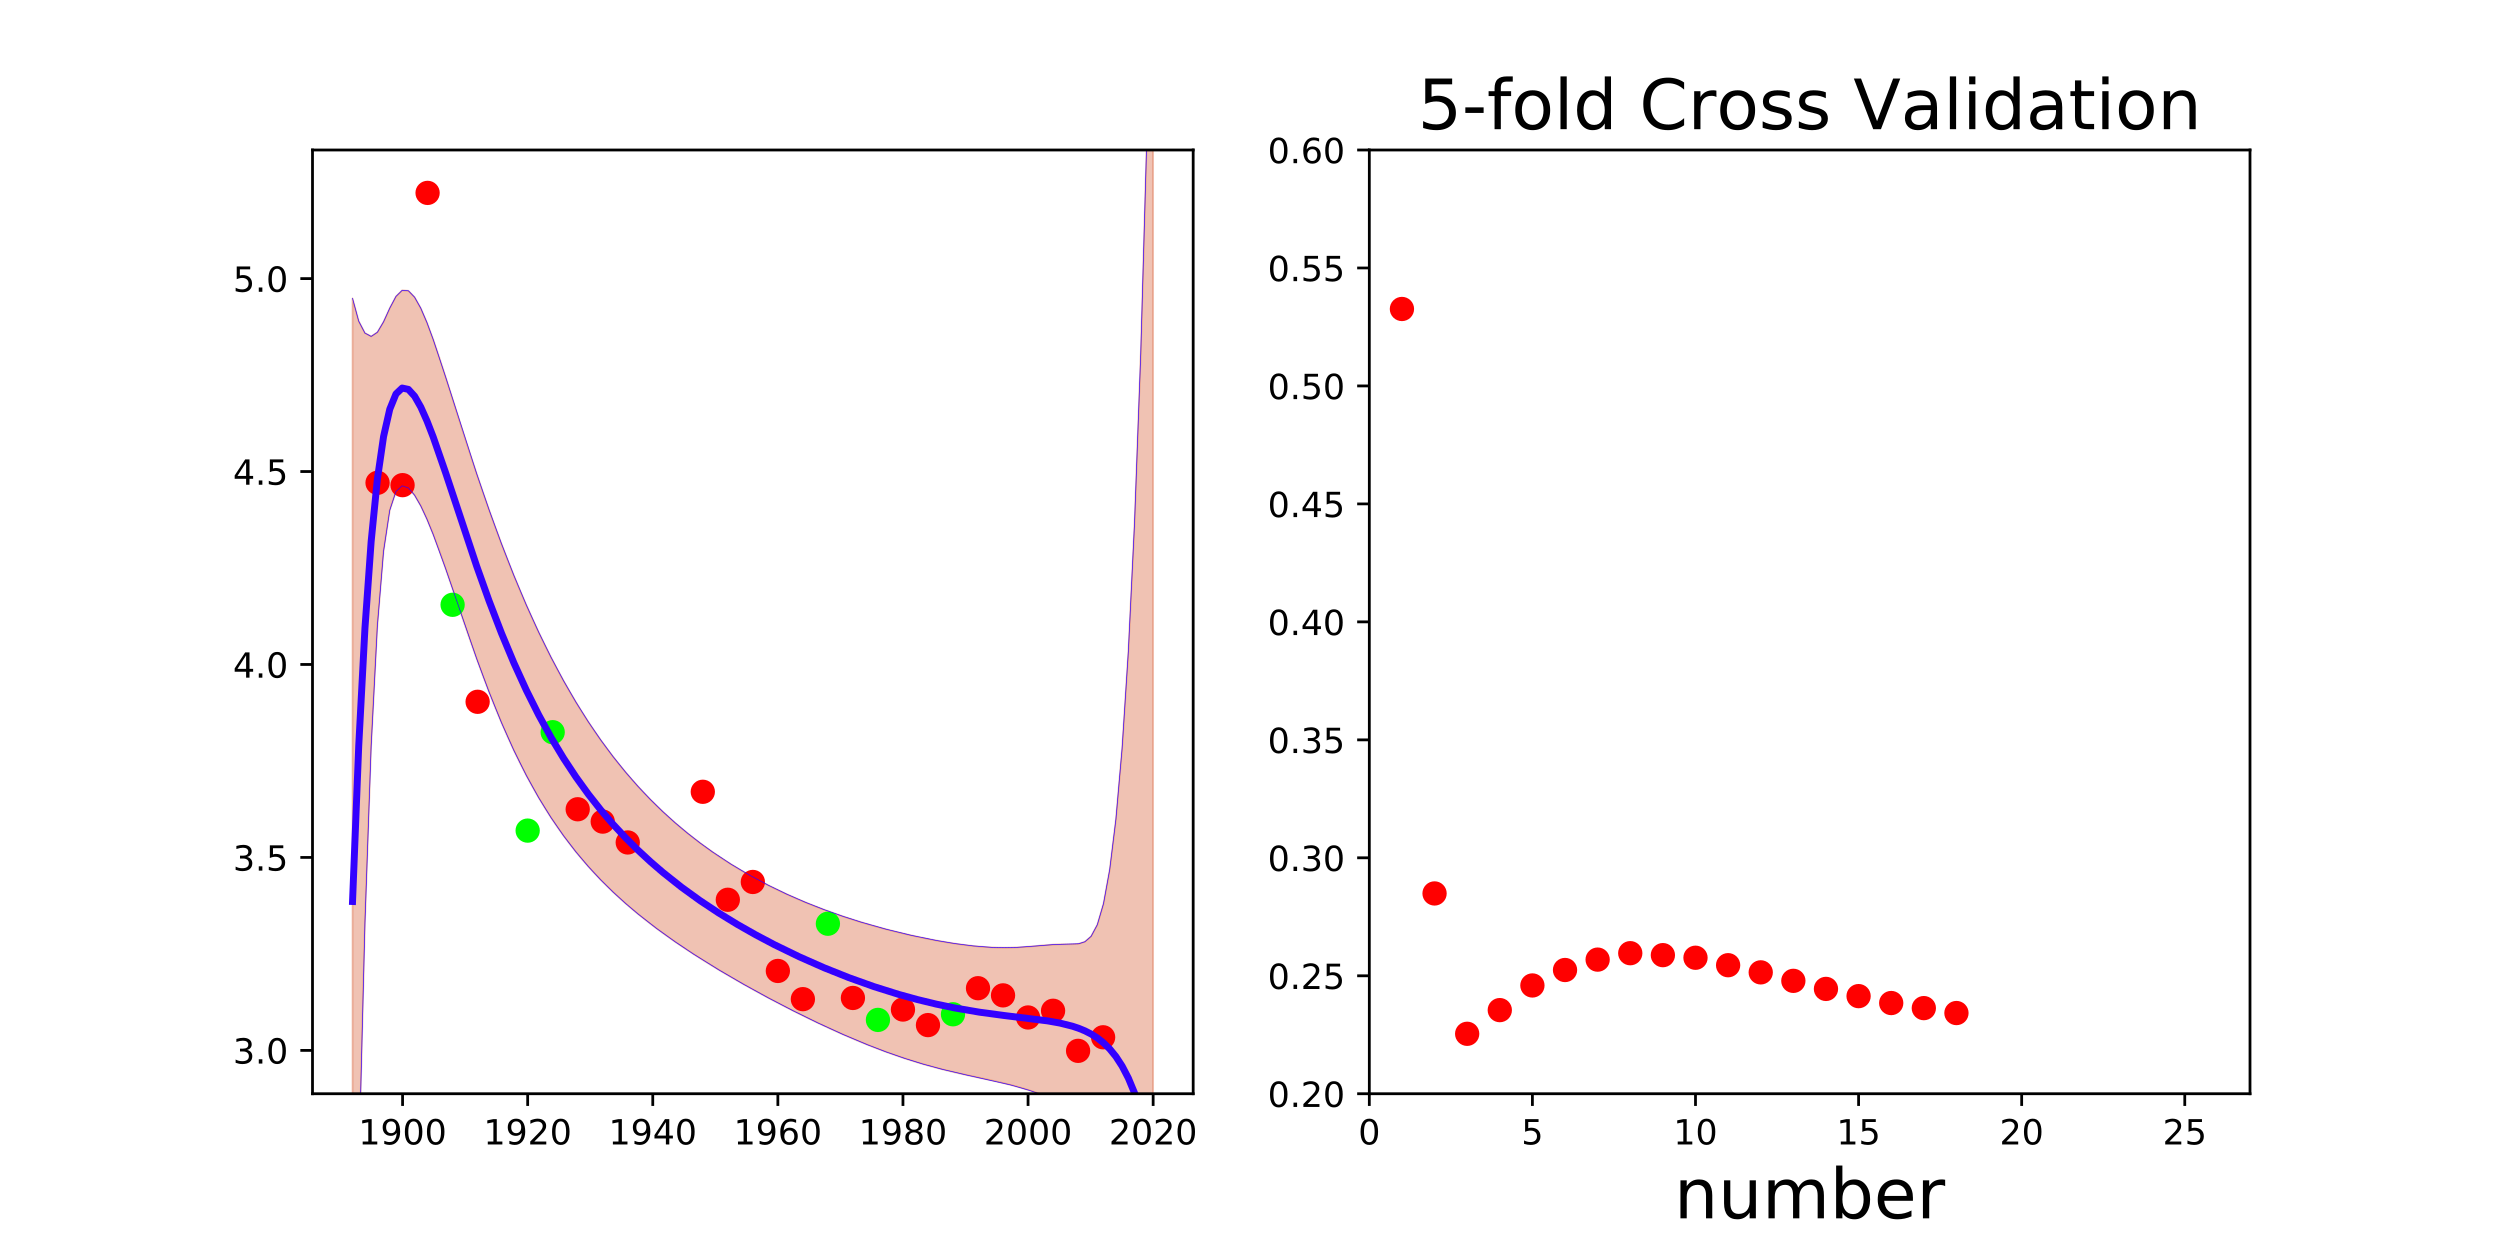 <?xml version="1.0" encoding="utf-8" standalone="no"?>
<!DOCTYPE svg PUBLIC "-//W3C//DTD SVG 1.1//EN"
  "http://www.w3.org/Graphics/SVG/1.1/DTD/svg11.dtd">
<!-- Created with matplotlib (http://matplotlib.org/) -->
<svg height="360pt" version="1.1" viewBox="0 0 720 360" width="720pt" xmlns="http://www.w3.org/2000/svg" xmlns:xlink="http://www.w3.org/1999/xlink">
 <defs>
  <style type="text/css">
*{stroke-linecap:butt;stroke-linejoin:round;}
  </style>
 </defs>
 <g id="figure_1">
  <g id="patch_1">
   <path d="M 0 360 
L 720 360 
L 720 0 
L 0 0 
z
" style="fill:none;"/>
  </g>
  <g id="axes_1">
   <g id="patch_2">
    <path d="M 90 315 
L 343.636 315 
L 343.636 43.2 
L 90 43.2 
z
" style="fill:none;"/>
   </g>
   <g id="patch_3">
    <path clip-path="url(#p7d40fb93cd)" d="M 101.529 85.928 
L 103.316 92.494 
L 105.104 95.919 
L 106.891 96.881 
L 108.679 95.695 
L 110.466 92.67 
L 112.254 88.736 
L 114.041 85.362 
L 115.828 83.605 
L 117.616 83.742 
L 119.403 85.58 
L 121.191 88.762 
L 122.978 92.927 
L 124.766 97.766 
L 126.553 103.035 
L 128.34 108.552 
L 130.128 114.185 
L 131.915 119.84 
L 133.703 125.453 
L 135.49 130.98 
L 137.278 136.392 
L 139.065 141.669 
L 140.852 146.798 
L 142.64 151.772 
L 144.427 156.585 
L 146.215 161.236 
L 148.002 165.724 
L 149.79 170.05 
L 151.577 174.215 
L 153.364 178.224 
L 155.152 182.078 
L 156.939 185.783 
L 158.727 189.341 
L 160.514 192.759 
L 162.302 196.04 
L 164.089 199.189 
L 165.876 202.211 
L 167.664 205.11 
L 169.451 207.893 
L 171.239 210.563 
L 173.026 213.125 
L 174.814 215.583 
L 176.601 217.943 
L 178.388 220.209 
L 180.176 222.383 
L 181.963 224.472 
L 183.751 226.479 
L 185.538 228.406 
L 187.326 230.259 
L 189.113 232.04 
L 190.9 233.754 
L 192.688 235.402 
L 194.475 236.988 
L 196.263 238.515 
L 198.05 239.985 
L 199.838 241.401 
L 201.625 242.766 
L 203.412 244.082 
L 205.2 245.351 
L 206.987 246.575 
L 208.775 247.755 
L 210.562 248.894 
L 212.35 249.994 
L 214.137 251.056 
L 215.924 252.081 
L 217.712 253.072 
L 219.499 254.028 
L 221.287 254.952 
L 223.074 255.845 
L 224.862 256.708 
L 226.649 257.542 
L 228.436 258.347 
L 230.224 259.126 
L 232.011 259.878 
L 233.799 260.605 
L 235.586 261.307 
L 237.374 261.986 
L 239.161 262.642 
L 240.948 263.276 
L 242.736 263.888 
L 244.523 264.479 
L 246.311 265.05 
L 248.098 265.602 
L 249.886 266.134 
L 251.673 266.647 
L 253.461 267.143 
L 255.248 267.621 
L 257.035 268.081 
L 258.823 268.525 
L 260.61 268.951 
L 262.398 269.361 
L 264.185 269.753 
L 265.973 270.129 
L 267.76 270.487 
L 269.547 270.827 
L 271.335 271.148 
L 273.122 271.449 
L 274.91 271.729 
L 276.697 271.986 
L 278.485 272.217 
L 280.272 272.421 
L 282.059 272.595 
L 283.847 272.735 
L 285.634 272.839 
L 287.422 272.904 
L 289.209 272.928 
L 290.997 272.909 
L 292.784 272.848 
L 294.571 272.747 
L 296.359 272.614 
L 298.146 272.458 
L 299.934 272.295 
L 301.721 272.144 
L 303.509 272.027 
L 305.296 271.961 
L 307.083 271.945 
L 308.871 271.935 
L 310.658 271.794 
L 312.446 271.219 
L 314.233 269.663 
L 316.021 266.323 
L 317.808 260.242 
L 319.595 250.441 
L 321.383 235.909 
L 323.17 215.478 
L 324.958 187.68 
L 326.745 150.623 
L 328.533 101.888 
L 330.32 38.403 
L 332.107 -43.698 
L 332.107 714.313 
L 330.32 615.387 
L 328.533 538.444 
L 326.745 478.946 
L 324.958 433.285 
L 323.17 398.608 
L 321.383 372.678 
L 319.595 353.747 
L 317.808 340.425 
L 316.021 331.524 
L 314.233 325.921 
L 312.446 322.544 
L 310.658 320.498 
L 308.871 319.162 
L 307.083 318.173 
L 305.296 317.345 
L 303.509 316.594 
L 301.721 315.889 
L 299.934 315.22 
L 298.146 314.589 
L 296.359 313.996 
L 294.571 313.444 
L 292.784 312.931 
L 290.997 312.454 
L 289.209 312.008 
L 287.422 311.587 
L 285.634 311.185 
L 283.847 310.795 
L 282.059 310.412 
L 280.272 310.028 
L 278.485 309.64 
L 276.697 309.243 
L 274.91 308.833 
L 273.122 308.407 
L 271.335 307.963 
L 269.547 307.499 
L 267.76 307.014 
L 265.973 306.506 
L 264.185 305.975 
L 262.398 305.421 
L 260.61 304.845 
L 258.823 304.245 
L 257.035 303.623 
L 255.248 302.978 
L 253.461 302.313 
L 251.673 301.626 
L 249.886 300.92 
L 248.098 300.194 
L 246.311 299.449 
L 244.523 298.687 
L 242.736 297.907 
L 240.948 297.111 
L 239.161 296.298 
L 237.374 295.471 
L 235.586 294.629 
L 233.799 293.772 
L 232.011 292.901 
L 230.224 292.017 
L 228.436 291.12 
L 226.649 290.21 
L 224.862 289.287 
L 223.074 288.351 
L 221.287 287.402 
L 219.499 286.44 
L 217.712 285.464 
L 215.924 284.475 
L 214.137 283.472 
L 212.35 282.455 
L 210.562 281.422 
L 208.775 280.373 
L 206.987 279.307 
L 205.2 278.223 
L 203.412 277.121 
L 201.625 275.998 
L 199.838 274.853 
L 198.05 273.685 
L 196.263 272.491 
L 194.475 271.27 
L 192.688 270.02 
L 190.9 268.738 
L 189.113 267.422 
L 187.326 266.068 
L 185.538 264.673 
L 183.751 263.234 
L 181.963 261.747 
L 180.176 260.208 
L 178.388 258.611 
L 176.601 256.953 
L 174.814 255.227 
L 173.026 253.429 
L 171.239 251.55 
L 169.451 249.585 
L 167.664 247.526 
L 165.876 245.366 
L 164.089 243.095 
L 162.302 240.706 
L 160.514 238.188 
L 158.727 235.532 
L 156.939 232.729 
L 155.152 229.767 
L 153.364 226.636 
L 151.577 223.328 
L 149.79 219.831 
L 148.002 216.139 
L 146.215 212.243 
L 144.427 208.14 
L 142.64 203.829 
L 140.852 199.312 
L 139.065 194.598 
L 137.278 189.703 
L 135.49 184.651 
L 133.703 179.477 
L 131.915 174.23 
L 130.128 168.97 
L 128.34 163.773 
L 126.553 158.731 
L 124.766 153.954 
L 122.978 149.568 
L 121.191 145.726 
L 119.403 142.625 
L 117.616 140.538 
L 115.828 139.908 
L 114.041 141.543 
L 112.254 146.964 
L 110.466 158.776 
L 108.679 180.363 
L 106.891 215.016 
L 105.104 265.95 
L 103.316 337.043 
L 101.529 433.336 
z
" style="fill:#cc3300;opacity:0.3;stroke:#cc3300;stroke-linejoin:miter;stroke-width:0.5;"/>
   </g>
   <g id="matplotlib.axis_1">
    <g id="xtick_1">
     <g id="line2d_1">
      <defs>
       <path d="M 0 0 
L 0 3.5 
" id="m584ca25502" style="stroke:#000000;stroke-width:0.8;"/>
      </defs>
      <g>
       <use style="stroke:#000000;stroke-width:0.8;" x="115.94" xlink:href="#m584ca25502" y="315"/>
      </g>
     </g>
     <g id="text_1">
      <!-- 1900 -->
      <defs>
       <path d="M 12.406 8.297 
L 28.516 8.297 
L 28.516 63.922 
L 10.984 60.406 
L 10.984 69.391 
L 28.422 72.906 
L 38.281 72.906 
L 38.281 8.297 
L 54.391 8.297 
L 54.391 0 
L 12.406 0 
z
" id="DejaVuSans-31"/>
       <path d="M 10.984 1.516 
L 10.984 10.5 
Q 14.703 8.734 18.5 7.812 
Q 22.312 6.891 25.984 6.891 
Q 35.75 6.891 40.891 13.453 
Q 46.047 20.016 46.781 33.406 
Q 43.953 29.203 39.594 26.953 
Q 35.25 24.703 29.984 24.703 
Q 19.047 24.703 12.672 31.312 
Q 6.297 37.938 6.297 49.422 
Q 6.297 60.641 12.938 67.422 
Q 19.578 74.219 30.609 74.219 
Q 43.266 74.219 49.922 64.516 
Q 56.594 54.828 56.594 36.375 
Q 56.594 19.141 48.406 8.859 
Q 40.234 -1.422 26.422 -1.422 
Q 22.703 -1.422 18.891 -0.688 
Q 15.094 0.047 10.984 1.516 
z
M 30.609 32.422 
Q 37.25 32.422 41.125 36.953 
Q 45.016 41.5 45.016 49.422 
Q 45.016 57.281 41.125 61.844 
Q 37.25 66.406 30.609 66.406 
Q 23.969 66.406 20.094 61.844 
Q 16.219 57.281 16.219 49.422 
Q 16.219 41.5 20.094 36.953 
Q 23.969 32.422 30.609 32.422 
z
" id="DejaVuSans-39"/>
       <path d="M 31.781 66.406 
Q 24.172 66.406 20.328 58.906 
Q 16.5 51.422 16.5 36.375 
Q 16.5 21.391 20.328 13.891 
Q 24.172 6.391 31.781 6.391 
Q 39.453 6.391 43.281 13.891 
Q 47.125 21.391 47.125 36.375 
Q 47.125 51.422 43.281 58.906 
Q 39.453 66.406 31.781 66.406 
z
M 31.781 74.219 
Q 44.047 74.219 50.516 64.516 
Q 56.984 54.828 56.984 36.375 
Q 56.984 17.969 50.516 8.266 
Q 44.047 -1.422 31.781 -1.422 
Q 19.531 -1.422 13.062 8.266 
Q 6.594 17.969 6.594 36.375 
Q 6.594 54.828 13.062 64.516 
Q 19.531 74.219 31.781 74.219 
z
" id="DejaVuSans-30"/>
      </defs>
      <g transform="translate(103.215 329.598)scale(0.1 -0.1)">
       <use xlink:href="#DejaVuSans-31"/>
       <use x="63.623" xlink:href="#DejaVuSans-39"/>
       <use x="127.246" xlink:href="#DejaVuSans-30"/>
       <use x="190.869" xlink:href="#DejaVuSans-30"/>
      </g>
     </g>
    </g>
    <g id="xtick_2">
     <g id="line2d_2">
      <g>
       <use style="stroke:#000000;stroke-width:0.8;" x="151.968" xlink:href="#m584ca25502" y="315"/>
      </g>
     </g>
     <g id="text_2">
      <!-- 1920 -->
      <defs>
       <path d="M 19.188 8.297 
L 53.609 8.297 
L 53.609 0 
L 7.328 0 
L 7.328 8.297 
Q 12.938 14.109 22.625 23.891 
Q 32.328 33.688 34.812 36.531 
Q 39.547 41.844 41.422 45.531 
Q 43.312 49.219 43.312 52.781 
Q 43.312 58.594 39.234 62.25 
Q 35.156 65.922 28.609 65.922 
Q 23.969 65.922 18.812 64.312 
Q 13.672 62.703 7.812 59.422 
L 7.812 69.391 
Q 13.766 71.781 18.938 73 
Q 24.125 74.219 28.422 74.219 
Q 39.75 74.219 46.484 68.547 
Q 53.219 62.891 53.219 53.422 
Q 53.219 48.922 51.531 44.891 
Q 49.859 40.875 45.406 35.406 
Q 44.188 33.984 37.641 27.219 
Q 31.109 20.453 19.188 8.297 
z
" id="DejaVuSans-32"/>
      </defs>
      <g transform="translate(139.243 329.598)scale(0.1 -0.1)">
       <use xlink:href="#DejaVuSans-31"/>
       <use x="63.623" xlink:href="#DejaVuSans-39"/>
       <use x="127.246" xlink:href="#DejaVuSans-32"/>
       <use x="190.869" xlink:href="#DejaVuSans-30"/>
      </g>
     </g>
    </g>
    <g id="xtick_3">
     <g id="line2d_3">
      <g>
       <use style="stroke:#000000;stroke-width:0.8;" x="187.996" xlink:href="#m584ca25502" y="315"/>
      </g>
     </g>
     <g id="text_3">
      <!-- 1940 -->
      <defs>
       <path d="M 37.797 64.312 
L 12.891 25.391 
L 37.797 25.391 
z
M 35.203 72.906 
L 47.609 72.906 
L 47.609 25.391 
L 58.016 25.391 
L 58.016 17.188 
L 47.609 17.188 
L 47.609 0 
L 37.797 0 
L 37.797 17.188 
L 4.891 17.188 
L 4.891 26.703 
z
" id="DejaVuSans-34"/>
      </defs>
      <g transform="translate(175.271 329.598)scale(0.1 -0.1)">
       <use xlink:href="#DejaVuSans-31"/>
       <use x="63.623" xlink:href="#DejaVuSans-39"/>
       <use x="127.246" xlink:href="#DejaVuSans-34"/>
       <use x="190.869" xlink:href="#DejaVuSans-30"/>
      </g>
     </g>
    </g>
    <g id="xtick_4">
     <g id="line2d_4">
      <g>
       <use style="stroke:#000000;stroke-width:0.8;" x="224.024" xlink:href="#m584ca25502" y="315"/>
      </g>
     </g>
     <g id="text_4">
      <!-- 1960 -->
      <defs>
       <path d="M 33.016 40.375 
Q 26.375 40.375 22.484 35.828 
Q 18.609 31.297 18.609 23.391 
Q 18.609 15.531 22.484 10.953 
Q 26.375 6.391 33.016 6.391 
Q 39.656 6.391 43.531 10.953 
Q 47.406 15.531 47.406 23.391 
Q 47.406 31.297 43.531 35.828 
Q 39.656 40.375 33.016 40.375 
z
M 52.594 71.297 
L 52.594 62.312 
Q 48.875 64.062 45.094 64.984 
Q 41.312 65.922 37.594 65.922 
Q 27.828 65.922 22.672 59.328 
Q 17.531 52.734 16.797 39.406 
Q 19.672 43.656 24.016 45.922 
Q 28.375 48.188 33.594 48.188 
Q 44.578 48.188 50.953 41.516 
Q 57.328 34.859 57.328 23.391 
Q 57.328 12.156 50.688 5.359 
Q 44.047 -1.422 33.016 -1.422 
Q 20.359 -1.422 13.672 8.266 
Q 6.984 17.969 6.984 36.375 
Q 6.984 53.656 15.188 63.938 
Q 23.391 74.219 37.203 74.219 
Q 40.922 74.219 44.703 73.484 
Q 48.484 72.75 52.594 71.297 
z
" id="DejaVuSans-36"/>
      </defs>
      <g transform="translate(211.299 329.598)scale(0.1 -0.1)">
       <use xlink:href="#DejaVuSans-31"/>
       <use x="63.623" xlink:href="#DejaVuSans-39"/>
       <use x="127.246" xlink:href="#DejaVuSans-36"/>
       <use x="190.869" xlink:href="#DejaVuSans-30"/>
      </g>
     </g>
    </g>
    <g id="xtick_5">
     <g id="line2d_5">
      <g>
       <use style="stroke:#000000;stroke-width:0.8;" x="260.052" xlink:href="#m584ca25502" y="315"/>
      </g>
     </g>
     <g id="text_5">
      <!-- 1980 -->
      <defs>
       <path d="M 31.781 34.625 
Q 24.75 34.625 20.719 30.859 
Q 16.703 27.094 16.703 20.516 
Q 16.703 13.922 20.719 10.156 
Q 24.75 6.391 31.781 6.391 
Q 38.812 6.391 42.859 10.172 
Q 46.922 13.969 46.922 20.516 
Q 46.922 27.094 42.891 30.859 
Q 38.875 34.625 31.781 34.625 
z
M 21.922 38.812 
Q 15.578 40.375 12.031 44.719 
Q 8.5 49.078 8.5 55.328 
Q 8.5 64.062 14.719 69.141 
Q 20.953 74.219 31.781 74.219 
Q 42.672 74.219 48.875 69.141 
Q 55.078 64.062 55.078 55.328 
Q 55.078 49.078 51.531 44.719 
Q 48 40.375 41.703 38.812 
Q 48.828 37.156 52.797 32.312 
Q 56.781 27.484 56.781 20.516 
Q 56.781 9.906 50.312 4.234 
Q 43.844 -1.422 31.781 -1.422 
Q 19.734 -1.422 13.25 4.234 
Q 6.781 9.906 6.781 20.516 
Q 6.781 27.484 10.781 32.312 
Q 14.797 37.156 21.922 38.812 
z
M 18.312 54.391 
Q 18.312 48.734 21.844 45.562 
Q 25.391 42.391 31.781 42.391 
Q 38.141 42.391 41.719 45.562 
Q 45.312 48.734 45.312 54.391 
Q 45.312 60.062 41.719 63.234 
Q 38.141 66.406 31.781 66.406 
Q 25.391 66.406 21.844 63.234 
Q 18.312 60.062 18.312 54.391 
z
" id="DejaVuSans-38"/>
      </defs>
      <g transform="translate(247.327 329.598)scale(0.1 -0.1)">
       <use xlink:href="#DejaVuSans-31"/>
       <use x="63.623" xlink:href="#DejaVuSans-39"/>
       <use x="127.246" xlink:href="#DejaVuSans-38"/>
       <use x="190.869" xlink:href="#DejaVuSans-30"/>
      </g>
     </g>
    </g>
    <g id="xtick_6">
     <g id="line2d_6">
      <g>
       <use style="stroke:#000000;stroke-width:0.8;" x="296.08" xlink:href="#m584ca25502" y="315"/>
      </g>
     </g>
     <g id="text_6">
      <!-- 2000 -->
      <g transform="translate(283.355 329.598)scale(0.1 -0.1)">
       <use xlink:href="#DejaVuSans-32"/>
       <use x="63.623" xlink:href="#DejaVuSans-30"/>
       <use x="127.246" xlink:href="#DejaVuSans-30"/>
       <use x="190.869" xlink:href="#DejaVuSans-30"/>
      </g>
     </g>
    </g>
    <g id="xtick_7">
     <g id="line2d_7">
      <g>
       <use style="stroke:#000000;stroke-width:0.8;" x="332.107" xlink:href="#m584ca25502" y="315"/>
      </g>
     </g>
     <g id="text_7">
      <!-- 2020 -->
      <g transform="translate(319.382 329.598)scale(0.1 -0.1)">
       <use xlink:href="#DejaVuSans-32"/>
       <use x="63.623" xlink:href="#DejaVuSans-30"/>
       <use x="127.246" xlink:href="#DejaVuSans-32"/>
       <use x="190.869" xlink:href="#DejaVuSans-30"/>
      </g>
     </g>
    </g>
   </g>
   <g id="matplotlib.axis_2">
    <g id="ytick_1">
     <g id="line2d_8">
      <defs>
       <path d="M 0 0 
L -3.5 0 
" id="m95e5ac2c06" style="stroke:#000000;stroke-width:0.8;"/>
      </defs>
      <g>
       <use style="stroke:#000000;stroke-width:0.8;" x="90" xlink:href="#m95e5ac2c06" y="302.509"/>
      </g>
     </g>
     <g id="text_8">
      <!-- 3.0 -->
      <defs>
       <path d="M 40.578 39.312 
Q 47.656 37.797 51.625 33 
Q 55.609 28.219 55.609 21.188 
Q 55.609 10.406 48.188 4.484 
Q 40.766 -1.422 27.094 -1.422 
Q 22.516 -1.422 17.656 -0.516 
Q 12.797 0.391 7.625 2.203 
L 7.625 11.719 
Q 11.719 9.328 16.594 8.109 
Q 21.484 6.891 26.812 6.891 
Q 36.078 6.891 40.938 10.547 
Q 45.797 14.203 45.797 21.188 
Q 45.797 27.641 41.281 31.266 
Q 36.766 34.906 28.719 34.906 
L 20.219 34.906 
L 20.219 43.016 
L 29.109 43.016 
Q 36.375 43.016 40.234 45.922 
Q 44.094 48.828 44.094 54.297 
Q 44.094 59.906 40.109 62.906 
Q 36.141 65.922 28.719 65.922 
Q 24.656 65.922 20.016 65.031 
Q 15.375 64.156 9.812 62.312 
L 9.812 71.094 
Q 15.438 72.656 20.344 73.438 
Q 25.25 74.219 29.594 74.219 
Q 40.828 74.219 47.359 69.109 
Q 53.906 64.016 53.906 55.328 
Q 53.906 49.266 50.438 45.094 
Q 46.969 40.922 40.578 39.312 
z
" id="DejaVuSans-33"/>
       <path d="M 10.688 12.406 
L 21 12.406 
L 21 0 
L 10.688 0 
z
" id="DejaVuSans-2e"/>
      </defs>
      <g transform="translate(67.097 306.309)scale(0.1 -0.1)">
       <use xlink:href="#DejaVuSans-33"/>
       <use x="63.623" xlink:href="#DejaVuSans-2e"/>
       <use x="95.41" xlink:href="#DejaVuSans-30"/>
      </g>
     </g>
    </g>
    <g id="ytick_2">
     <g id="line2d_9">
      <g>
       <use style="stroke:#000000;stroke-width:0.8;" x="90" xlink:href="#m95e5ac2c06" y="246.941"/>
      </g>
     </g>
     <g id="text_9">
      <!-- 3.5 -->
      <defs>
       <path d="M 10.797 72.906 
L 49.516 72.906 
L 49.516 64.594 
L 19.828 64.594 
L 19.828 46.734 
Q 21.969 47.469 24.109 47.828 
Q 26.266 48.188 28.422 48.188 
Q 40.625 48.188 47.75 41.5 
Q 54.891 34.812 54.891 23.391 
Q 54.891 11.625 47.562 5.094 
Q 40.234 -1.422 26.906 -1.422 
Q 22.312 -1.422 17.547 -0.641 
Q 12.797 0.141 7.719 1.703 
L 7.719 11.625 
Q 12.109 9.234 16.797 8.062 
Q 21.484 6.891 26.703 6.891 
Q 35.156 6.891 40.078 11.328 
Q 45.016 15.766 45.016 23.391 
Q 45.016 31 40.078 35.438 
Q 35.156 39.891 26.703 39.891 
Q 22.75 39.891 18.812 39.016 
Q 14.891 38.141 10.797 36.281 
z
" id="DejaVuSans-35"/>
      </defs>
      <g transform="translate(67.097 250.74)scale(0.1 -0.1)">
       <use xlink:href="#DejaVuSans-33"/>
       <use x="63.623" xlink:href="#DejaVuSans-2e"/>
       <use x="95.41" xlink:href="#DejaVuSans-35"/>
      </g>
     </g>
    </g>
    <g id="ytick_3">
     <g id="line2d_10">
      <g>
       <use style="stroke:#000000;stroke-width:0.8;" x="90" xlink:href="#m95e5ac2c06" y="191.373"/>
      </g>
     </g>
     <g id="text_10">
      <!-- 4.0 -->
      <g transform="translate(67.097 195.172)scale(0.1 -0.1)">
       <use xlink:href="#DejaVuSans-34"/>
       <use x="63.623" xlink:href="#DejaVuSans-2e"/>
       <use x="95.41" xlink:href="#DejaVuSans-30"/>
      </g>
     </g>
    </g>
    <g id="ytick_4">
     <g id="line2d_11">
      <g>
       <use style="stroke:#000000;stroke-width:0.8;" x="90" xlink:href="#m95e5ac2c06" y="135.804"/>
      </g>
     </g>
     <g id="text_11">
      <!-- 4.5 -->
      <g transform="translate(67.097 139.604)scale(0.1 -0.1)">
       <use xlink:href="#DejaVuSans-34"/>
       <use x="63.623" xlink:href="#DejaVuSans-2e"/>
       <use x="95.41" xlink:href="#DejaVuSans-35"/>
      </g>
     </g>
    </g>
    <g id="ytick_5">
     <g id="line2d_12">
      <g>
       <use style="stroke:#000000;stroke-width:0.8;" x="90" xlink:href="#m95e5ac2c06" y="80.236"/>
      </g>
     </g>
     <g id="text_12">
      <!-- 5.0 -->
      <g transform="translate(67.097 84.035)scale(0.1 -0.1)">
       <use xlink:href="#DejaVuSans-35"/>
       <use x="63.623" xlink:href="#DejaVuSans-2e"/>
       <use x="95.41" xlink:href="#DejaVuSans-30"/>
      </g>
     </g>
    </g>
   </g>
   <g id="line2d_13">
    <defs>
     <path d="M 0 3 
C 0.796 3 1.559 2.684 2.121 2.121 
C 2.684 1.559 3 0.796 3 0 
C 3 -0.796 2.684 -1.559 2.121 -2.121 
C 1.559 -2.684 0.796 -3 0 -3 
C -0.796 -3 -1.559 -2.684 -2.121 -2.121 
C -2.684 -1.559 -3 -0.796 -3 0 
C -3 0.796 -2.684 1.559 -2.121 2.121 
C -1.559 2.684 -0.796 3 0 3 
z
" id="ma2b147f4b7" style="stroke:#ff0000;"/>
    </defs>
    <g clip-path="url(#p7d40fb93cd)">
     <use style="fill:#ff0000;stroke:#ff0000;" x="303.285" xlink:href="#ma2b147f4b7" y="291.1"/>
     <use style="fill:#ff0000;stroke:#ff0000;" x="267.257" xlink:href="#ma2b147f4b7" y="295.227"/>
     <use style="fill:#ff0000;stroke:#ff0000;" x="202.407" xlink:href="#ma2b147f4b7" y="228.036"/>
     <use style="fill:#ff0000;stroke:#ff0000;" x="288.874" xlink:href="#ma2b147f4b7" y="286.667"/>
     <use style="fill:#ff0000;stroke:#ff0000;" x="108.735" xlink:href="#ma2b147f4b7" y="139.046"/>
     <use style="fill:#ff0000;stroke:#ff0000;" x="317.696" xlink:href="#ma2b147f4b7" y="298.739"/>
     <use style="fill:#ff0000;stroke:#ff0000;" x="245.64" xlink:href="#ma2b147f4b7" y="287.413"/>
     <use style="fill:#ff0000;stroke:#ff0000;" x="260.052" xlink:href="#ma2b147f4b7" y="290.749"/>
     <use style="fill:#ff0000;stroke:#ff0000;" x="173.585" xlink:href="#ma2b147f4b7" y="236.623"/>
     <use style="fill:#ff0000;stroke:#ff0000;" x="115.94" xlink:href="#ma2b147f4b7" y="139.724"/>
     <use style="fill:#ff0000;stroke:#ff0000;" x="137.557" xlink:href="#ma2b147f4b7" y="202.118"/>
     <use style="fill:#ff0000;stroke:#ff0000;" x="224.024" xlink:href="#ma2b147f4b7" y="279.634"/>
     <use style="fill:#ff0000;stroke:#ff0000;" x="281.668" xlink:href="#ma2b147f4b7" y="284.603"/>
     <use style="fill:#ff0000;stroke:#ff0000;" x="310.491" xlink:href="#ma2b147f4b7" y="302.645"/>
     <use style="fill:#ff0000;stroke:#ff0000;" x="123.146" xlink:href="#ma2b147f4b7" y="55.555"/>
     <use style="fill:#ff0000;stroke:#ff0000;" x="209.613" xlink:href="#ma2b147f4b7" y="259.134"/>
     <use style="fill:#ff0000;stroke:#ff0000;" x="296.08" xlink:href="#ma2b147f4b7" y="293.032"/>
     <use style="fill:#ff0000;stroke:#ff0000;" x="180.79" xlink:href="#ma2b147f4b7" y="242.628"/>
     <use style="fill:#ff0000;stroke:#ff0000;" x="216.818" xlink:href="#ma2b147f4b7" y="254.006"/>
     <use style="fill:#ff0000;stroke:#ff0000;" x="166.379" xlink:href="#ma2b147f4b7" y="233.067"/>
     <use style="fill:#ff0000;stroke:#ff0000;" x="231.229" xlink:href="#ma2b147f4b7" y="287.755"/>
    </g>
   </g>
   <g id="line2d_14">
    <defs>
     <path d="M 0 3 
C 0.796 3 1.559 2.684 2.121 2.121 
C 2.684 1.559 3 0.796 3 0 
C 3 -0.796 2.684 -1.559 2.121 -2.121 
C 1.559 -2.684 0.796 -3 0 -3 
C -0.796 -3 -1.559 -2.684 -2.121 -2.121 
C -2.684 -1.559 -3 -0.796 -3 0 
C -3 0.796 -2.684 1.559 -2.121 2.121 
C -1.559 2.684 -0.796 3 0 3 
z
" id="m66fda19d24" style="stroke:#00ff00;"/>
    </defs>
    <g clip-path="url(#p7d40fb93cd)">
     <use style="fill:#00ff00;stroke:#00ff00;" x="159.174" xlink:href="#m66fda19d24" y="210.872"/>
     <use style="fill:#00ff00;stroke:#00ff00;" x="130.351" xlink:href="#m66fda19d24" y="174.182"/>
     <use style="fill:#00ff00;stroke:#00ff00;" x="238.435" xlink:href="#m66fda19d24" y="266.035"/>
     <use style="fill:#00ff00;stroke:#00ff00;" x="151.968" xlink:href="#m66fda19d24" y="239.216"/>
     <use style="fill:#00ff00;stroke:#00ff00;" x="252.846" xlink:href="#m66fda19d24" y="293.734"/>
     <use style="fill:#00ff00;stroke:#00ff00;" x="274.463" xlink:href="#m66fda19d24" y="292.11"/>
    </g>
   </g>
   <g id="line2d_15">
    <path clip-path="url(#p7d40fb93cd)" d="M 101.529 259.632 
L 103.316 214.768 
L 105.104 180.934 
L 106.891 155.949 
L 108.679 138.029 
L 110.466 125.723 
L 112.254 117.85 
L 114.041 113.452 
L 115.828 111.756 
L 117.616 112.14 
L 119.403 114.102 
L 121.191 117.244 
L 122.978 121.247 
L 124.766 125.86 
L 128.34 136.162 
L 137.278 163.047 
L 140.852 173.055 
L 144.427 182.363 
L 148.002 190.931 
L 151.577 198.771 
L 155.152 205.922 
L 158.727 212.437 
L 162.302 218.373 
L 165.876 223.788 
L 169.451 228.739 
L 173.026 233.277 
L 176.601 237.448 
L 180.176 241.296 
L 183.751 244.856 
L 187.326 248.163 
L 190.9 251.246 
L 196.263 255.503 
L 201.625 259.382 
L 206.987 262.941 
L 212.35 266.224 
L 217.712 269.268 
L 223.074 272.098 
L 230.224 275.572 
L 237.374 278.729 
L 244.523 281.583 
L 251.673 284.137 
L 258.823 286.385 
L 264.185 287.864 
L 269.547 289.163 
L 274.91 290.281 
L 282.059 291.503 
L 289.209 292.468 
L 301.721 294.017 
L 305.296 294.653 
L 308.871 295.549 
L 310.658 296.146 
L 312.446 296.882 
L 314.233 297.792 
L 316.021 298.924 
L 317.808 300.334 
L 319.595 302.094 
L 321.383 304.293 
L 323.17 307.043 
L 324.958 310.483 
L 326.745 314.785 
L 328.533 320.166 
L 330.32 326.895 
L 332.107 335.308 
L 332.107 335.308 
" style="fill:none;stroke:#3300ff;stroke-linecap:square;stroke-width:2;"/>
   </g>
   <g id="line2d_16">
    <path clip-path="url(#p7d40fb93cd)" d="M 101.529 85.928 
L 103.316 92.494 
L 105.104 95.919 
L 106.891 96.881 
L 108.679 95.695 
L 110.466 92.67 
L 112.254 88.736 
L 114.041 85.362 
L 115.828 83.605 
L 117.616 83.742 
L 119.403 85.58 
L 121.191 88.762 
L 122.978 92.927 
L 124.766 97.766 
L 128.34 108.552 
L 137.278 136.392 
L 140.852 146.798 
L 144.427 156.585 
L 148.002 165.724 
L 151.577 174.215 
L 155.152 182.078 
L 158.727 189.341 
L 162.302 196.04 
L 165.876 202.211 
L 169.451 207.893 
L 173.026 213.125 
L 176.601 217.943 
L 180.176 222.383 
L 183.751 226.479 
L 187.326 230.259 
L 190.9 233.754 
L 194.475 236.988 
L 198.05 239.985 
L 201.625 242.766 
L 205.2 245.351 
L 210.562 248.894 
L 215.924 252.081 
L 221.287 254.952 
L 226.649 257.542 
L 232.011 259.878 
L 237.374 261.986 
L 242.736 263.888 
L 248.098 265.602 
L 255.248 267.621 
L 262.398 269.361 
L 269.547 270.827 
L 274.91 271.729 
L 280.272 272.421 
L 285.634 272.839 
L 289.209 272.928 
L 292.784 272.848 
L 298.146 272.458 
L 303.509 272.027 
L 310.658 271.794 
L 312.446 271.219 
L 314.233 269.663 
L 316.021 266.323 
L 317.808 260.242 
L 319.595 250.441 
L 321.383 235.909 
L 323.17 215.478 
L 324.958 187.68 
L 326.745 150.623 
L 328.533 101.888 
L 330.32 38.403 
L 331.178 -1 
L 331.178 -1 
" style="fill:none;stroke:#3300ff;stroke-linecap:square;stroke-width:0.2;"/>
   </g>
   <g id="line2d_17">
    <path clip-path="url(#p7d40fb93cd)" d="M 102.872 361 
L 103.316 337.043 
L 105.104 265.95 
L 106.891 215.016 
L 108.679 180.363 
L 110.466 158.776 
L 112.254 146.964 
L 114.041 141.543 
L 115.828 139.908 
L 117.616 140.538 
L 119.403 142.625 
L 121.191 145.726 
L 122.978 149.568 
L 124.766 153.954 
L 128.34 163.773 
L 137.278 189.703 
L 140.852 199.312 
L 144.427 208.14 
L 148.002 216.139 
L 151.577 223.328 
L 155.152 229.767 
L 158.727 235.532 
L 162.302 240.706 
L 165.876 245.366 
L 169.451 249.585 
L 173.026 253.429 
L 176.601 256.953 
L 180.176 260.208 
L 183.751 263.234 
L 189.113 267.422 
L 194.475 271.27 
L 199.838 274.853 
L 206.987 279.307 
L 214.137 283.472 
L 221.287 287.402 
L 228.436 291.12 
L 235.586 294.629 
L 242.736 297.907 
L 249.886 300.92 
L 255.248 302.978 
L 260.61 304.845 
L 265.973 306.506 
L 271.335 307.963 
L 278.485 309.64 
L 290.997 312.454 
L 296.359 313.996 
L 301.721 315.889 
L 305.296 317.345 
L 307.083 318.173 
L 308.871 319.162 
L 310.658 320.498 
L 312.446 322.544 
L 314.233 325.921 
L 316.021 331.524 
L 317.808 340.425 
L 319.595 353.747 
L 320.28 361 
L 320.28 361 
" style="fill:none;stroke:#3300ff;stroke-linecap:square;stroke-width:0.2;"/>
   </g>
   <g id="patch_4">
    <path d="M 90 315 
L 90 43.2 
" style="fill:none;stroke:#000000;stroke-linecap:square;stroke-linejoin:miter;stroke-width:0.8;"/>
   </g>
   <g id="patch_5">
    <path d="M 343.636 315 
L 343.636 43.2 
" style="fill:none;stroke:#000000;stroke-linecap:square;stroke-linejoin:miter;stroke-width:0.8;"/>
   </g>
   <g id="patch_6">
    <path d="M 90 315 
L 343.636 315 
" style="fill:none;stroke:#000000;stroke-linecap:square;stroke-linejoin:miter;stroke-width:0.8;"/>
   </g>
   <g id="patch_7">
    <path d="M 90 43.2 
L 343.636 43.2 
" style="fill:none;stroke:#000000;stroke-linecap:square;stroke-linejoin:miter;stroke-width:0.8;"/>
   </g>
  </g>
  <g id="axes_2">
   <g id="patch_8">
    <path d="M 394.364 315 
L 648 315 
L 648 43.2 
L 394.364 43.2 
z
" style="fill:none;"/>
   </g>
   <g id="matplotlib.axis_3">
    <g id="xtick_8">
     <g id="line2d_18">
      <g>
       <use style="stroke:#000000;stroke-width:0.8;" x="394.364" xlink:href="#m584ca25502" y="315"/>
      </g>
     </g>
     <g id="text_13">
      <!-- 0 -->
      <g transform="translate(391.182 329.598)scale(0.1 -0.1)">
       <use xlink:href="#DejaVuSans-30"/>
      </g>
     </g>
    </g>
    <g id="xtick_9">
     <g id="line2d_19">
      <g>
       <use style="stroke:#000000;stroke-width:0.8;" x="441.333" xlink:href="#m584ca25502" y="315"/>
      </g>
     </g>
     <g id="text_14">
      <!-- 5 -->
      <g transform="translate(438.152 329.598)scale(0.1 -0.1)">
       <use xlink:href="#DejaVuSans-35"/>
      </g>
     </g>
    </g>
    <g id="xtick_10">
     <g id="line2d_20">
      <g>
       <use style="stroke:#000000;stroke-width:0.8;" x="488.303" xlink:href="#m584ca25502" y="315"/>
      </g>
     </g>
     <g id="text_15">
      <!-- 10 -->
      <g transform="translate(481.941 329.598)scale(0.1 -0.1)">
       <use xlink:href="#DejaVuSans-31"/>
       <use x="63.623" xlink:href="#DejaVuSans-30"/>
      </g>
     </g>
    </g>
    <g id="xtick_11">
     <g id="line2d_21">
      <g>
       <use style="stroke:#000000;stroke-width:0.8;" x="535.273" xlink:href="#m584ca25502" y="315"/>
      </g>
     </g>
     <g id="text_16">
      <!-- 15 -->
      <g transform="translate(528.91 329.598)scale(0.1 -0.1)">
       <use xlink:href="#DejaVuSans-31"/>
       <use x="63.623" xlink:href="#DejaVuSans-35"/>
      </g>
     </g>
    </g>
    <g id="xtick_12">
     <g id="line2d_22">
      <g>
       <use style="stroke:#000000;stroke-width:0.8;" x="582.242" xlink:href="#m584ca25502" y="315"/>
      </g>
     </g>
     <g id="text_17">
      <!-- 20 -->
      <g transform="translate(575.88 329.598)scale(0.1 -0.1)">
       <use xlink:href="#DejaVuSans-32"/>
       <use x="63.623" xlink:href="#DejaVuSans-30"/>
      </g>
     </g>
    </g>
    <g id="xtick_13">
     <g id="line2d_23">
      <g>
       <use style="stroke:#000000;stroke-width:0.8;" x="629.212" xlink:href="#m584ca25502" y="315"/>
      </g>
     </g>
     <g id="text_18">
      <!-- 25 -->
      <g transform="translate(622.85 329.598)scale(0.1 -0.1)">
       <use xlink:href="#DejaVuSans-32"/>
       <use x="63.623" xlink:href="#DejaVuSans-35"/>
      </g>
     </g>
    </g>
    <g id="text_19">
     <!-- number -->
     <defs>
      <path d="M 54.891 33.016 
L 54.891 0 
L 45.906 0 
L 45.906 32.719 
Q 45.906 40.484 42.875 44.328 
Q 39.844 48.188 33.797 48.188 
Q 26.516 48.188 22.312 43.547 
Q 18.109 38.922 18.109 30.906 
L 18.109 0 
L 9.078 0 
L 9.078 54.688 
L 18.109 54.688 
L 18.109 46.188 
Q 21.344 51.125 25.703 53.562 
Q 30.078 56 35.797 56 
Q 45.219 56 50.047 50.172 
Q 54.891 44.344 54.891 33.016 
z
" id="DejaVuSans-6e"/>
      <path d="M 8.5 21.578 
L 8.5 54.688 
L 17.484 54.688 
L 17.484 21.922 
Q 17.484 14.156 20.5 10.266 
Q 23.531 6.391 29.594 6.391 
Q 36.859 6.391 41.078 11.031 
Q 45.312 15.672 45.312 23.688 
L 45.312 54.688 
L 54.297 54.688 
L 54.297 0 
L 45.312 0 
L 45.312 8.406 
Q 42.047 3.422 37.719 1 
Q 33.406 -1.422 27.688 -1.422 
Q 18.266 -1.422 13.375 4.438 
Q 8.5 10.297 8.5 21.578 
z
M 31.109 56 
z
" id="DejaVuSans-75"/>
      <path d="M 52 44.188 
Q 55.375 50.25 60.062 53.125 
Q 64.75 56 71.094 56 
Q 79.641 56 84.281 50.016 
Q 88.922 44.047 88.922 33.016 
L 88.922 0 
L 79.891 0 
L 79.891 32.719 
Q 79.891 40.578 77.094 44.375 
Q 74.312 48.188 68.609 48.188 
Q 61.625 48.188 57.562 43.547 
Q 53.516 38.922 53.516 30.906 
L 53.516 0 
L 44.484 0 
L 44.484 32.719 
Q 44.484 40.625 41.703 44.406 
Q 38.922 48.188 33.109 48.188 
Q 26.219 48.188 22.156 43.531 
Q 18.109 38.875 18.109 30.906 
L 18.109 0 
L 9.078 0 
L 9.078 54.688 
L 18.109 54.688 
L 18.109 46.188 
Q 21.188 51.219 25.484 53.609 
Q 29.781 56 35.688 56 
Q 41.656 56 45.828 52.969 
Q 50 49.953 52 44.188 
z
" id="DejaVuSans-6d"/>
      <path d="M 48.688 27.297 
Q 48.688 37.203 44.609 42.844 
Q 40.531 48.484 33.406 48.484 
Q 26.266 48.484 22.188 42.844 
Q 18.109 37.203 18.109 27.297 
Q 18.109 17.391 22.188 11.75 
Q 26.266 6.109 33.406 6.109 
Q 40.531 6.109 44.609 11.75 
Q 48.688 17.391 48.688 27.297 
z
M 18.109 46.391 
Q 20.953 51.266 25.266 53.625 
Q 29.594 56 35.594 56 
Q 45.562 56 51.781 48.094 
Q 58.016 40.188 58.016 27.297 
Q 58.016 14.406 51.781 6.484 
Q 45.562 -1.422 35.594 -1.422 
Q 29.594 -1.422 25.266 0.953 
Q 20.953 3.328 18.109 8.203 
L 18.109 0 
L 9.078 0 
L 9.078 75.984 
L 18.109 75.984 
z
" id="DejaVuSans-62"/>
      <path d="M 56.203 29.594 
L 56.203 25.203 
L 14.891 25.203 
Q 15.484 15.922 20.484 11.062 
Q 25.484 6.203 34.422 6.203 
Q 39.594 6.203 44.453 7.469 
Q 49.312 8.734 54.109 11.281 
L 54.109 2.781 
Q 49.266 0.734 44.188 -0.344 
Q 39.109 -1.422 33.891 -1.422 
Q 20.797 -1.422 13.156 6.188 
Q 5.516 13.812 5.516 26.812 
Q 5.516 40.234 12.766 48.109 
Q 20.016 56 32.328 56 
Q 43.359 56 49.781 48.891 
Q 56.203 41.797 56.203 29.594 
z
M 47.219 32.234 
Q 47.125 39.594 43.094 43.984 
Q 39.062 48.391 32.422 48.391 
Q 24.906 48.391 20.391 44.141 
Q 15.875 39.891 15.188 32.172 
z
" id="DejaVuSans-65"/>
      <path d="M 41.109 46.297 
Q 39.594 47.172 37.812 47.578 
Q 36.031 48 33.891 48 
Q 26.266 48 22.188 43.047 
Q 18.109 38.094 18.109 28.812 
L 18.109 0 
L 9.078 0 
L 9.078 54.688 
L 18.109 54.688 
L 18.109 46.188 
Q 20.953 51.172 25.484 53.578 
Q 30.031 56 36.531 56 
Q 37.453 56 38.578 55.875 
Q 39.703 55.766 41.062 55.516 
z
" id="DejaVuSans-72"/>
     </defs>
     <g transform="translate(482.154 350.875)scale(0.2 -0.2)">
      <use xlink:href="#DejaVuSans-6e"/>
      <use x="63.379" xlink:href="#DejaVuSans-75"/>
      <use x="126.758" xlink:href="#DejaVuSans-6d"/>
      <use x="224.17" xlink:href="#DejaVuSans-62"/>
      <use x="287.646" xlink:href="#DejaVuSans-65"/>
      <use x="349.17" xlink:href="#DejaVuSans-72"/>
     </g>
    </g>
   </g>
   <g id="matplotlib.axis_4">
    <g id="ytick_6">
     <g id="line2d_24">
      <g>
       <use style="stroke:#000000;stroke-width:0.8;" x="394.364" xlink:href="#m95e5ac2c06" y="315"/>
      </g>
     </g>
     <g id="text_20">
      <!-- 0.20 -->
      <g transform="translate(365.098 318.799)scale(0.1 -0.1)">
       <use xlink:href="#DejaVuSans-30"/>
       <use x="63.623" xlink:href="#DejaVuSans-2e"/>
       <use x="95.41" xlink:href="#DejaVuSans-32"/>
       <use x="159.033" xlink:href="#DejaVuSans-30"/>
      </g>
     </g>
    </g>
    <g id="ytick_7">
     <g id="line2d_25">
      <g>
       <use style="stroke:#000000;stroke-width:0.8;" x="394.364" xlink:href="#m95e5ac2c06" y="281.025"/>
      </g>
     </g>
     <g id="text_21">
      <!-- 0.25 -->
      <g transform="translate(365.098 284.824)scale(0.1 -0.1)">
       <use xlink:href="#DejaVuSans-30"/>
       <use x="63.623" xlink:href="#DejaVuSans-2e"/>
       <use x="95.41" xlink:href="#DejaVuSans-32"/>
       <use x="159.033" xlink:href="#DejaVuSans-35"/>
      </g>
     </g>
    </g>
    <g id="ytick_8">
     <g id="line2d_26">
      <g>
       <use style="stroke:#000000;stroke-width:0.8;" x="394.364" xlink:href="#m95e5ac2c06" y="247.05"/>
      </g>
     </g>
     <g id="text_22">
      <!-- 0.30 -->
      <g transform="translate(365.098 250.849)scale(0.1 -0.1)">
       <use xlink:href="#DejaVuSans-30"/>
       <use x="63.623" xlink:href="#DejaVuSans-2e"/>
       <use x="95.41" xlink:href="#DejaVuSans-33"/>
       <use x="159.033" xlink:href="#DejaVuSans-30"/>
      </g>
     </g>
    </g>
    <g id="ytick_9">
     <g id="line2d_27">
      <g>
       <use style="stroke:#000000;stroke-width:0.8;" x="394.364" xlink:href="#m95e5ac2c06" y="213.075"/>
      </g>
     </g>
     <g id="text_23">
      <!-- 0.35 -->
      <g transform="translate(365.098 216.874)scale(0.1 -0.1)">
       <use xlink:href="#DejaVuSans-30"/>
       <use x="63.623" xlink:href="#DejaVuSans-2e"/>
       <use x="95.41" xlink:href="#DejaVuSans-33"/>
       <use x="159.033" xlink:href="#DejaVuSans-35"/>
      </g>
     </g>
    </g>
    <g id="ytick_10">
     <g id="line2d_28">
      <g>
       <use style="stroke:#000000;stroke-width:0.8;" x="394.364" xlink:href="#m95e5ac2c06" y="179.1"/>
      </g>
     </g>
     <g id="text_24">
      <!-- 0.40 -->
      <g transform="translate(365.098 182.899)scale(0.1 -0.1)">
       <use xlink:href="#DejaVuSans-30"/>
       <use x="63.623" xlink:href="#DejaVuSans-2e"/>
       <use x="95.41" xlink:href="#DejaVuSans-34"/>
       <use x="159.033" xlink:href="#DejaVuSans-30"/>
      </g>
     </g>
    </g>
    <g id="ytick_11">
     <g id="line2d_29">
      <g>
       <use style="stroke:#000000;stroke-width:0.8;" x="394.364" xlink:href="#m95e5ac2c06" y="145.125"/>
      </g>
     </g>
     <g id="text_25">
      <!-- 0.45 -->
      <g transform="translate(365.098 148.924)scale(0.1 -0.1)">
       <use xlink:href="#DejaVuSans-30"/>
       <use x="63.623" xlink:href="#DejaVuSans-2e"/>
       <use x="95.41" xlink:href="#DejaVuSans-34"/>
       <use x="159.033" xlink:href="#DejaVuSans-35"/>
      </g>
     </g>
    </g>
    <g id="ytick_12">
     <g id="line2d_30">
      <g>
       <use style="stroke:#000000;stroke-width:0.8;" x="394.364" xlink:href="#m95e5ac2c06" y="111.15"/>
      </g>
     </g>
     <g id="text_26">
      <!-- 0.50 -->
      <g transform="translate(365.098 114.949)scale(0.1 -0.1)">
       <use xlink:href="#DejaVuSans-30"/>
       <use x="63.623" xlink:href="#DejaVuSans-2e"/>
       <use x="95.41" xlink:href="#DejaVuSans-35"/>
       <use x="159.033" xlink:href="#DejaVuSans-30"/>
      </g>
     </g>
    </g>
    <g id="ytick_13">
     <g id="line2d_31">
      <g>
       <use style="stroke:#000000;stroke-width:0.8;" x="394.364" xlink:href="#m95e5ac2c06" y="77.175"/>
      </g>
     </g>
     <g id="text_27">
      <!-- 0.55 -->
      <g transform="translate(365.098 80.974)scale(0.1 -0.1)">
       <use xlink:href="#DejaVuSans-30"/>
       <use x="63.623" xlink:href="#DejaVuSans-2e"/>
       <use x="95.41" xlink:href="#DejaVuSans-35"/>
       <use x="159.033" xlink:href="#DejaVuSans-35"/>
      </g>
     </g>
    </g>
    <g id="ytick_14">
     <g id="line2d_32">
      <g>
       <use style="stroke:#000000;stroke-width:0.8;" x="394.364" xlink:href="#m95e5ac2c06" y="43.2"/>
      </g>
     </g>
     <g id="text_28">
      <!-- 0.60 -->
      <g transform="translate(365.098 46.999)scale(0.1 -0.1)">
       <use xlink:href="#DejaVuSans-30"/>
       <use x="63.623" xlink:href="#DejaVuSans-2e"/>
       <use x="95.41" xlink:href="#DejaVuSans-36"/>
       <use x="159.033" xlink:href="#DejaVuSans-30"/>
      </g>
     </g>
    </g>
   </g>
   <g id="line2d_33">
    <g clip-path="url(#peebe654481)">
     <use style="fill:#ff0000;stroke:#ff0000;" x="0" xlink:href="#ma2b147f4b7" y="0"/>
    </g>
   </g>
   <g id="line2d_34">
    <g clip-path="url(#peebe654481)">
     <use style="fill:#ff0000;stroke:#ff0000;" x="0" xlink:href="#ma2b147f4b7" y="0"/>
    </g>
   </g>
   <g id="line2d_35">
    <g clip-path="url(#peebe654481)">
     <use style="fill:#ff0000;stroke:#ff0000;" x="0" xlink:href="#ma2b147f4b7" y="0"/>
    </g>
   </g>
   <g id="line2d_36">
    <g clip-path="url(#peebe654481)">
     <use style="fill:#ff0000;stroke:#ff0000;" x="0" xlink:href="#ma2b147f4b7" y="0"/>
    </g>
   </g>
   <g id="line2d_37">
    <g clip-path="url(#peebe654481)">
     <use style="fill:#ff0000;stroke:#ff0000;" x="0" xlink:href="#ma2b147f4b7" y="0"/>
    </g>
   </g>
   <g id="line2d_38">
    <g clip-path="url(#peebe654481)">
     <use style="fill:#ff0000;stroke:#ff0000;" x="403.758" xlink:href="#ma2b147f4b7" y="88.986"/>
    </g>
   </g>
   <g id="line2d_39">
    <g clip-path="url(#peebe654481)">
     <use style="fill:#ff0000;stroke:#ff0000;" x="0" xlink:href="#ma2b147f4b7" y="0"/>
    </g>
   </g>
   <g id="line2d_40">
    <g clip-path="url(#peebe654481)">
     <use style="fill:#ff0000;stroke:#ff0000;" x="0" xlink:href="#ma2b147f4b7" y="0"/>
    </g>
   </g>
   <g id="line2d_41">
    <g clip-path="url(#peebe654481)">
     <use style="fill:#ff0000;stroke:#ff0000;" x="0" xlink:href="#ma2b147f4b7" y="0"/>
    </g>
   </g>
   <g id="line2d_42">
    <g clip-path="url(#peebe654481)">
     <use style="fill:#ff0000;stroke:#ff0000;" x="0" xlink:href="#ma2b147f4b7" y="0"/>
    </g>
   </g>
   <g id="line2d_43">
    <g clip-path="url(#peebe654481)">
     <use style="fill:#ff0000;stroke:#ff0000;" x="0" xlink:href="#ma2b147f4b7" y="0"/>
    </g>
   </g>
   <g id="line2d_44">
    <g clip-path="url(#peebe654481)">
     <use style="fill:#ff0000;stroke:#ff0000;" x="413.152" xlink:href="#ma2b147f4b7" y="257.314"/>
    </g>
   </g>
   <g id="line2d_45">
    <g clip-path="url(#peebe654481)">
     <use style="fill:#ff0000;stroke:#ff0000;" x="0" xlink:href="#ma2b147f4b7" y="0"/>
    </g>
   </g>
   <g id="line2d_46">
    <g clip-path="url(#peebe654481)">
     <use style="fill:#ff0000;stroke:#ff0000;" x="0" xlink:href="#ma2b147f4b7" y="0"/>
    </g>
   </g>
   <g id="line2d_47">
    <g clip-path="url(#peebe654481)">
     <use style="fill:#ff0000;stroke:#ff0000;" x="0" xlink:href="#ma2b147f4b7" y="0"/>
    </g>
   </g>
   <g id="line2d_48">
    <g clip-path="url(#peebe654481)">
     <use style="fill:#ff0000;stroke:#ff0000;" x="0" xlink:href="#ma2b147f4b7" y="0"/>
    </g>
   </g>
   <g id="line2d_49">
    <g clip-path="url(#peebe654481)">
     <use style="fill:#ff0000;stroke:#ff0000;" x="0" xlink:href="#ma2b147f4b7" y="0"/>
    </g>
   </g>
   <g id="line2d_50">
    <g clip-path="url(#peebe654481)">
     <use style="fill:#ff0000;stroke:#ff0000;" x="422.545" xlink:href="#ma2b147f4b7" y="297.734"/>
    </g>
   </g>
   <g id="line2d_51">
    <g clip-path="url(#peebe654481)">
     <use style="fill:#ff0000;stroke:#ff0000;" x="0" xlink:href="#ma2b147f4b7" y="0"/>
    </g>
   </g>
   <g id="line2d_52">
    <g clip-path="url(#peebe654481)">
     <use style="fill:#ff0000;stroke:#ff0000;" x="0" xlink:href="#ma2b147f4b7" y="0"/>
    </g>
   </g>
   <g id="line2d_53">
    <g clip-path="url(#peebe654481)">
     <use style="fill:#ff0000;stroke:#ff0000;" x="0" xlink:href="#ma2b147f4b7" y="0"/>
    </g>
   </g>
   <g id="line2d_54">
    <g clip-path="url(#peebe654481)">
     <use style="fill:#ff0000;stroke:#ff0000;" x="0" xlink:href="#ma2b147f4b7" y="0"/>
    </g>
   </g>
   <g id="line2d_55">
    <g clip-path="url(#peebe654481)">
     <use style="fill:#ff0000;stroke:#ff0000;" x="0" xlink:href="#ma2b147f4b7" y="0"/>
    </g>
   </g>
   <g id="line2d_56">
    <g clip-path="url(#peebe654481)">
     <use style="fill:#ff0000;stroke:#ff0000;" x="431.939" xlink:href="#ma2b147f4b7" y="290.914"/>
    </g>
   </g>
   <g id="line2d_57">
    <g clip-path="url(#peebe654481)">
     <use style="fill:#ff0000;stroke:#ff0000;" x="0" xlink:href="#ma2b147f4b7" y="0"/>
    </g>
   </g>
   <g id="line2d_58">
    <g clip-path="url(#peebe654481)">
     <use style="fill:#ff0000;stroke:#ff0000;" x="0" xlink:href="#ma2b147f4b7" y="0"/>
    </g>
   </g>
   <g id="line2d_59">
    <g clip-path="url(#peebe654481)">
     <use style="fill:#ff0000;stroke:#ff0000;" x="0" xlink:href="#ma2b147f4b7" y="0"/>
    </g>
   </g>
   <g id="line2d_60">
    <g clip-path="url(#peebe654481)">
     <use style="fill:#ff0000;stroke:#ff0000;" x="0" xlink:href="#ma2b147f4b7" y="0"/>
    </g>
   </g>
   <g id="line2d_61">
    <g clip-path="url(#peebe654481)">
     <use style="fill:#ff0000;stroke:#ff0000;" x="0" xlink:href="#ma2b147f4b7" y="0"/>
    </g>
   </g>
   <g id="line2d_62">
    <g clip-path="url(#peebe654481)">
     <use style="fill:#ff0000;stroke:#ff0000;" x="441.333" xlink:href="#ma2b147f4b7" y="283.813"/>
    </g>
   </g>
   <g id="line2d_63">
    <g clip-path="url(#peebe654481)">
     <use style="fill:#ff0000;stroke:#ff0000;" x="0" xlink:href="#ma2b147f4b7" y="0"/>
    </g>
   </g>
   <g id="line2d_64">
    <g clip-path="url(#peebe654481)">
     <use style="fill:#ff0000;stroke:#ff0000;" x="0" xlink:href="#ma2b147f4b7" y="0"/>
    </g>
   </g>
   <g id="line2d_65">
    <g clip-path="url(#peebe654481)">
     <use style="fill:#ff0000;stroke:#ff0000;" x="0" xlink:href="#ma2b147f4b7" y="0"/>
    </g>
   </g>
   <g id="line2d_66">
    <g clip-path="url(#peebe654481)">
     <use style="fill:#ff0000;stroke:#ff0000;" x="0" xlink:href="#ma2b147f4b7" y="0"/>
    </g>
   </g>
   <g id="line2d_67">
    <g clip-path="url(#peebe654481)">
     <use style="fill:#ff0000;stroke:#ff0000;" x="0" xlink:href="#ma2b147f4b7" y="0"/>
    </g>
   </g>
   <g id="line2d_68">
    <g clip-path="url(#peebe654481)">
     <use style="fill:#ff0000;stroke:#ff0000;" x="450.727" xlink:href="#ma2b147f4b7" y="279.362"/>
    </g>
   </g>
   <g id="line2d_69">
    <g clip-path="url(#peebe654481)">
     <use style="fill:#ff0000;stroke:#ff0000;" x="0" xlink:href="#ma2b147f4b7" y="0"/>
    </g>
   </g>
   <g id="line2d_70">
    <g clip-path="url(#peebe654481)">
     <use style="fill:#ff0000;stroke:#ff0000;" x="0" xlink:href="#ma2b147f4b7" y="0"/>
    </g>
   </g>
   <g id="line2d_71">
    <g clip-path="url(#peebe654481)">
     <use style="fill:#ff0000;stroke:#ff0000;" x="0" xlink:href="#ma2b147f4b7" y="0"/>
    </g>
   </g>
   <g id="line2d_72">
    <g clip-path="url(#peebe654481)">
     <use style="fill:#ff0000;stroke:#ff0000;" x="0" xlink:href="#ma2b147f4b7" y="0"/>
    </g>
   </g>
   <g id="line2d_73">
    <g clip-path="url(#peebe654481)">
     <use style="fill:#ff0000;stroke:#ff0000;" x="0" xlink:href="#ma2b147f4b7" y="0"/>
    </g>
   </g>
   <g id="line2d_74">
    <g clip-path="url(#peebe654481)">
     <use style="fill:#ff0000;stroke:#ff0000;" x="460.121" xlink:href="#ma2b147f4b7" y="276.371"/>
    </g>
   </g>
   <g id="line2d_75">
    <g clip-path="url(#peebe654481)">
     <use style="fill:#ff0000;stroke:#ff0000;" x="0" xlink:href="#ma2b147f4b7" y="0"/>
    </g>
   </g>
   <g id="line2d_76">
    <g clip-path="url(#peebe654481)">
     <use style="fill:#ff0000;stroke:#ff0000;" x="0" xlink:href="#ma2b147f4b7" y="0"/>
    </g>
   </g>
   <g id="line2d_77">
    <g clip-path="url(#peebe654481)">
     <use style="fill:#ff0000;stroke:#ff0000;" x="0" xlink:href="#ma2b147f4b7" y="0"/>
    </g>
   </g>
   <g id="line2d_78">
    <g clip-path="url(#peebe654481)">
     <use style="fill:#ff0000;stroke:#ff0000;" x="0" xlink:href="#ma2b147f4b7" y="0"/>
    </g>
   </g>
   <g id="line2d_79">
    <g clip-path="url(#peebe654481)">
     <use style="fill:#ff0000;stroke:#ff0000;" x="0" xlink:href="#ma2b147f4b7" y="0"/>
    </g>
   </g>
   <g id="line2d_80">
    <g clip-path="url(#peebe654481)">
     <use style="fill:#ff0000;stroke:#ff0000;" x="469.515" xlink:href="#ma2b147f4b7" y="274.518"/>
    </g>
   </g>
   <g id="line2d_81">
    <g clip-path="url(#peebe654481)">
     <use style="fill:#ff0000;stroke:#ff0000;" x="0" xlink:href="#ma2b147f4b7" y="0"/>
    </g>
   </g>
   <g id="line2d_82">
    <g clip-path="url(#peebe654481)">
     <use style="fill:#ff0000;stroke:#ff0000;" x="0" xlink:href="#ma2b147f4b7" y="0"/>
    </g>
   </g>
   <g id="line2d_83">
    <g clip-path="url(#peebe654481)">
     <use style="fill:#ff0000;stroke:#ff0000;" x="0" xlink:href="#ma2b147f4b7" y="0"/>
    </g>
   </g>
   <g id="line2d_84">
    <g clip-path="url(#peebe654481)">
     <use style="fill:#ff0000;stroke:#ff0000;" x="0" xlink:href="#ma2b147f4b7" y="0"/>
    </g>
   </g>
   <g id="line2d_85">
    <g clip-path="url(#peebe654481)">
     <use style="fill:#ff0000;stroke:#ff0000;" x="0" xlink:href="#ma2b147f4b7" y="0"/>
    </g>
   </g>
   <g id="line2d_86">
    <g clip-path="url(#peebe654481)">
     <use style="fill:#ff0000;stroke:#ff0000;" x="478.909" xlink:href="#ma2b147f4b7" y="275.082"/>
    </g>
   </g>
   <g id="line2d_87">
    <g clip-path="url(#peebe654481)">
     <use style="fill:#ff0000;stroke:#ff0000;" x="0" xlink:href="#ma2b147f4b7" y="0"/>
    </g>
   </g>
   <g id="line2d_88">
    <g clip-path="url(#peebe654481)">
     <use style="fill:#ff0000;stroke:#ff0000;" x="0" xlink:href="#ma2b147f4b7" y="0"/>
    </g>
   </g>
   <g id="line2d_89">
    <g clip-path="url(#peebe654481)">
     <use style="fill:#ff0000;stroke:#ff0000;" x="0" xlink:href="#ma2b147f4b7" y="0"/>
    </g>
   </g>
   <g id="line2d_90">
    <g clip-path="url(#peebe654481)">
     <use style="fill:#ff0000;stroke:#ff0000;" x="0" xlink:href="#ma2b147f4b7" y="0"/>
    </g>
   </g>
   <g id="line2d_91">
    <g clip-path="url(#peebe654481)">
     <use style="fill:#ff0000;stroke:#ff0000;" x="0" xlink:href="#ma2b147f4b7" y="0"/>
    </g>
   </g>
   <g id="line2d_92">
    <g clip-path="url(#peebe654481)">
     <use style="fill:#ff0000;stroke:#ff0000;" x="488.303" xlink:href="#ma2b147f4b7" y="275.832"/>
    </g>
   </g>
   <g id="line2d_93">
    <g clip-path="url(#peebe654481)">
     <use style="fill:#ff0000;stroke:#ff0000;" x="0" xlink:href="#ma2b147f4b7" y="0"/>
    </g>
   </g>
   <g id="line2d_94">
    <g clip-path="url(#peebe654481)">
     <use style="fill:#ff0000;stroke:#ff0000;" x="0" xlink:href="#ma2b147f4b7" y="0"/>
    </g>
   </g>
   <g id="line2d_95">
    <g clip-path="url(#peebe654481)">
     <use style="fill:#ff0000;stroke:#ff0000;" x="0" xlink:href="#ma2b147f4b7" y="0"/>
    </g>
   </g>
   <g id="line2d_96">
    <g clip-path="url(#peebe654481)">
     <use style="fill:#ff0000;stroke:#ff0000;" x="0" xlink:href="#ma2b147f4b7" y="0"/>
    </g>
   </g>
   <g id="line2d_97">
    <g clip-path="url(#peebe654481)">
     <use style="fill:#ff0000;stroke:#ff0000;" x="0" xlink:href="#ma2b147f4b7" y="0"/>
    </g>
   </g>
   <g id="line2d_98">
    <g clip-path="url(#peebe654481)">
     <use style="fill:#ff0000;stroke:#ff0000;" x="497.697" xlink:href="#ma2b147f4b7" y="277.98"/>
    </g>
   </g>
   <g id="line2d_99">
    <g clip-path="url(#peebe654481)">
     <use style="fill:#ff0000;stroke:#ff0000;" x="0" xlink:href="#ma2b147f4b7" y="0"/>
    </g>
   </g>
   <g id="line2d_100">
    <g clip-path="url(#peebe654481)">
     <use style="fill:#ff0000;stroke:#ff0000;" x="0" xlink:href="#ma2b147f4b7" y="0"/>
    </g>
   </g>
   <g id="line2d_101">
    <g clip-path="url(#peebe654481)">
     <use style="fill:#ff0000;stroke:#ff0000;" x="0" xlink:href="#ma2b147f4b7" y="0"/>
    </g>
   </g>
   <g id="line2d_102">
    <g clip-path="url(#peebe654481)">
     <use style="fill:#ff0000;stroke:#ff0000;" x="0" xlink:href="#ma2b147f4b7" y="0"/>
    </g>
   </g>
   <g id="line2d_103">
    <g clip-path="url(#peebe654481)">
     <use style="fill:#ff0000;stroke:#ff0000;" x="0" xlink:href="#ma2b147f4b7" y="0"/>
    </g>
   </g>
   <g id="line2d_104">
    <g clip-path="url(#peebe654481)">
     <use style="fill:#ff0000;stroke:#ff0000;" x="507.091" xlink:href="#ma2b147f4b7" y="280.04"/>
    </g>
   </g>
   <g id="line2d_105">
    <g clip-path="url(#peebe654481)">
     <use style="fill:#ff0000;stroke:#ff0000;" x="0" xlink:href="#ma2b147f4b7" y="0"/>
    </g>
   </g>
   <g id="line2d_106">
    <g clip-path="url(#peebe654481)">
     <use style="fill:#ff0000;stroke:#ff0000;" x="0" xlink:href="#ma2b147f4b7" y="0"/>
    </g>
   </g>
   <g id="line2d_107">
    <g clip-path="url(#peebe654481)">
     <use style="fill:#ff0000;stroke:#ff0000;" x="0" xlink:href="#ma2b147f4b7" y="0"/>
    </g>
   </g>
   <g id="line2d_108">
    <g clip-path="url(#peebe654481)">
     <use style="fill:#ff0000;stroke:#ff0000;" x="0" xlink:href="#ma2b147f4b7" y="0"/>
    </g>
   </g>
   <g id="line2d_109">
    <g clip-path="url(#peebe654481)">
     <use style="fill:#ff0000;stroke:#ff0000;" x="0" xlink:href="#ma2b147f4b7" y="0"/>
    </g>
   </g>
   <g id="line2d_110">
    <g clip-path="url(#peebe654481)">
     <use style="fill:#ff0000;stroke:#ff0000;" x="516.485" xlink:href="#ma2b147f4b7" y="282.484"/>
    </g>
   </g>
   <g id="line2d_111">
    <g clip-path="url(#peebe654481)">
     <use style="fill:#ff0000;stroke:#ff0000;" x="0" xlink:href="#ma2b147f4b7" y="0"/>
    </g>
   </g>
   <g id="line2d_112">
    <g clip-path="url(#peebe654481)">
     <use style="fill:#ff0000;stroke:#ff0000;" x="0" xlink:href="#ma2b147f4b7" y="0"/>
    </g>
   </g>
   <g id="line2d_113">
    <g clip-path="url(#peebe654481)">
     <use style="fill:#ff0000;stroke:#ff0000;" x="0" xlink:href="#ma2b147f4b7" y="0"/>
    </g>
   </g>
   <g id="line2d_114">
    <g clip-path="url(#peebe654481)">
     <use style="fill:#ff0000;stroke:#ff0000;" x="0" xlink:href="#ma2b147f4b7" y="0"/>
    </g>
   </g>
   <g id="line2d_115">
    <g clip-path="url(#peebe654481)">
     <use style="fill:#ff0000;stroke:#ff0000;" x="0" xlink:href="#ma2b147f4b7" y="0"/>
    </g>
   </g>
   <g id="line2d_116">
    <g clip-path="url(#peebe654481)">
     <use style="fill:#ff0000;stroke:#ff0000;" x="525.879" xlink:href="#ma2b147f4b7" y="284.807"/>
    </g>
   </g>
   <g id="line2d_117">
    <g clip-path="url(#peebe654481)">
     <use style="fill:#ff0000;stroke:#ff0000;" x="0" xlink:href="#ma2b147f4b7" y="0"/>
    </g>
   </g>
   <g id="line2d_118">
    <g clip-path="url(#peebe654481)">
     <use style="fill:#ff0000;stroke:#ff0000;" x="0" xlink:href="#ma2b147f4b7" y="0"/>
    </g>
   </g>
   <g id="line2d_119">
    <g clip-path="url(#peebe654481)">
     <use style="fill:#ff0000;stroke:#ff0000;" x="0" xlink:href="#ma2b147f4b7" y="0"/>
    </g>
   </g>
   <g id="line2d_120">
    <g clip-path="url(#peebe654481)">
     <use style="fill:#ff0000;stroke:#ff0000;" x="0" xlink:href="#ma2b147f4b7" y="0"/>
    </g>
   </g>
   <g id="line2d_121">
    <g clip-path="url(#peebe654481)">
     <use style="fill:#ff0000;stroke:#ff0000;" x="0" xlink:href="#ma2b147f4b7" y="0"/>
    </g>
   </g>
   <g id="line2d_122">
    <g clip-path="url(#peebe654481)">
     <use style="fill:#ff0000;stroke:#ff0000;" x="535.273" xlink:href="#ma2b147f4b7" y="286.885"/>
    </g>
   </g>
   <g id="line2d_123">
    <g clip-path="url(#peebe654481)">
     <use style="fill:#ff0000;stroke:#ff0000;" x="0" xlink:href="#ma2b147f4b7" y="0"/>
    </g>
   </g>
   <g id="line2d_124">
    <g clip-path="url(#peebe654481)">
     <use style="fill:#ff0000;stroke:#ff0000;" x="0" xlink:href="#ma2b147f4b7" y="0"/>
    </g>
   </g>
   <g id="line2d_125">
    <g clip-path="url(#peebe654481)">
     <use style="fill:#ff0000;stroke:#ff0000;" x="0" xlink:href="#ma2b147f4b7" y="0"/>
    </g>
   </g>
   <g id="line2d_126">
    <g clip-path="url(#peebe654481)">
     <use style="fill:#ff0000;stroke:#ff0000;" x="0" xlink:href="#ma2b147f4b7" y="0"/>
    </g>
   </g>
   <g id="line2d_127">
    <g clip-path="url(#peebe654481)">
     <use style="fill:#ff0000;stroke:#ff0000;" x="0" xlink:href="#ma2b147f4b7" y="0"/>
    </g>
   </g>
   <g id="line2d_128">
    <g clip-path="url(#peebe654481)">
     <use style="fill:#ff0000;stroke:#ff0000;" x="544.667" xlink:href="#ma2b147f4b7" y="288.874"/>
    </g>
   </g>
   <g id="line2d_129">
    <g clip-path="url(#peebe654481)">
     <use style="fill:#ff0000;stroke:#ff0000;" x="0" xlink:href="#ma2b147f4b7" y="0"/>
    </g>
   </g>
   <g id="line2d_130">
    <g clip-path="url(#peebe654481)">
     <use style="fill:#ff0000;stroke:#ff0000;" x="0" xlink:href="#ma2b147f4b7" y="0"/>
    </g>
   </g>
   <g id="line2d_131">
    <g clip-path="url(#peebe654481)">
     <use style="fill:#ff0000;stroke:#ff0000;" x="0" xlink:href="#ma2b147f4b7" y="0"/>
    </g>
   </g>
   <g id="line2d_132">
    <g clip-path="url(#peebe654481)">
     <use style="fill:#ff0000;stroke:#ff0000;" x="0" xlink:href="#ma2b147f4b7" y="0"/>
    </g>
   </g>
   <g id="line2d_133">
    <g clip-path="url(#peebe654481)">
     <use style="fill:#ff0000;stroke:#ff0000;" x="0" xlink:href="#ma2b147f4b7" y="0"/>
    </g>
   </g>
   <g id="line2d_134">
    <g clip-path="url(#peebe654481)">
     <use style="fill:#ff0000;stroke:#ff0000;" x="554.061" xlink:href="#ma2b147f4b7" y="290.338"/>
    </g>
   </g>
   <g id="line2d_135">
    <g clip-path="url(#peebe654481)">
     <use style="fill:#ff0000;stroke:#ff0000;" x="0" xlink:href="#ma2b147f4b7" y="0"/>
    </g>
   </g>
   <g id="line2d_136">
    <g clip-path="url(#peebe654481)">
     <use style="fill:#ff0000;stroke:#ff0000;" x="0" xlink:href="#ma2b147f4b7" y="0"/>
    </g>
   </g>
   <g id="line2d_137">
    <g clip-path="url(#peebe654481)">
     <use style="fill:#ff0000;stroke:#ff0000;" x="0" xlink:href="#ma2b147f4b7" y="0"/>
    </g>
   </g>
   <g id="line2d_138">
    <g clip-path="url(#peebe654481)">
     <use style="fill:#ff0000;stroke:#ff0000;" x="0" xlink:href="#ma2b147f4b7" y="0"/>
    </g>
   </g>
   <g id="line2d_139">
    <g clip-path="url(#peebe654481)">
     <use style="fill:#ff0000;stroke:#ff0000;" x="0" xlink:href="#ma2b147f4b7" y="0"/>
    </g>
   </g>
   <g id="line2d_140">
    <g clip-path="url(#peebe654481)">
     <use style="fill:#ff0000;stroke:#ff0000;" x="563.455" xlink:href="#ma2b147f4b7" y="291.755"/>
    </g>
   </g>
   <g id="line2d_141">
    <g clip-path="url(#peebe654481)">
     <use style="fill:#ff0000;stroke:#ff0000;" x="0" xlink:href="#ma2b147f4b7" y="0"/>
    </g>
   </g>
   <g id="line2d_142">
    <g clip-path="url(#peebe654481)">
     <use style="fill:#ff0000;stroke:#ff0000;" x="0" xlink:href="#ma2b147f4b7" y="0"/>
    </g>
   </g>
   <g id="patch_9">
    <path d="M 394.364 315 
L 394.364 43.2 
" style="fill:none;stroke:#000000;stroke-linecap:square;stroke-linejoin:miter;stroke-width:0.8;"/>
   </g>
   <g id="patch_10">
    <path d="M 648 315 
L 648 43.2 
" style="fill:none;stroke:#000000;stroke-linecap:square;stroke-linejoin:miter;stroke-width:0.8;"/>
   </g>
   <g id="patch_11">
    <path d="M 394.364 315 
L 648 315 
" style="fill:none;stroke:#000000;stroke-linecap:square;stroke-linejoin:miter;stroke-width:0.8;"/>
   </g>
   <g id="patch_12">
    <path d="M 394.364 43.2 
L 648 43.2 
" style="fill:none;stroke:#000000;stroke-linecap:square;stroke-linejoin:miter;stroke-width:0.8;"/>
   </g>
   <g id="text_29">
    <!-- 5-fold Cross Validation -->
    <defs>
     <path d="M 4.891 31.391 
L 31.203 31.391 
L 31.203 23.391 
L 4.891 23.391 
z
" id="DejaVuSans-2d"/>
     <path d="M 37.109 75.984 
L 37.109 68.5 
L 28.516 68.5 
Q 23.688 68.5 21.797 66.547 
Q 19.922 64.594 19.922 59.516 
L 19.922 54.688 
L 34.719 54.688 
L 34.719 47.703 
L 19.922 47.703 
L 19.922 0 
L 10.891 0 
L 10.891 47.703 
L 2.297 47.703 
L 2.297 54.688 
L 10.891 54.688 
L 10.891 58.5 
Q 10.891 67.625 15.141 71.797 
Q 19.391 75.984 28.609 75.984 
z
" id="DejaVuSans-66"/>
     <path d="M 30.609 48.391 
Q 23.391 48.391 19.188 42.75 
Q 14.984 37.109 14.984 27.297 
Q 14.984 17.484 19.156 11.844 
Q 23.344 6.203 30.609 6.203 
Q 37.797 6.203 41.984 11.859 
Q 46.188 17.531 46.188 27.297 
Q 46.188 37.016 41.984 42.703 
Q 37.797 48.391 30.609 48.391 
z
M 30.609 56 
Q 42.328 56 49.016 48.375 
Q 55.719 40.766 55.719 27.297 
Q 55.719 13.875 49.016 6.219 
Q 42.328 -1.422 30.609 -1.422 
Q 18.844 -1.422 12.172 6.219 
Q 5.516 13.875 5.516 27.297 
Q 5.516 40.766 12.172 48.375 
Q 18.844 56 30.609 56 
z
" id="DejaVuSans-6f"/>
     <path d="M 9.422 75.984 
L 18.406 75.984 
L 18.406 0 
L 9.422 0 
z
" id="DejaVuSans-6c"/>
     <path d="M 45.406 46.391 
L 45.406 75.984 
L 54.391 75.984 
L 54.391 0 
L 45.406 0 
L 45.406 8.203 
Q 42.578 3.328 38.25 0.953 
Q 33.938 -1.422 27.875 -1.422 
Q 17.969 -1.422 11.734 6.484 
Q 5.516 14.406 5.516 27.297 
Q 5.516 40.188 11.734 48.094 
Q 17.969 56 27.875 56 
Q 33.938 56 38.25 53.625 
Q 42.578 51.266 45.406 46.391 
z
M 14.797 27.297 
Q 14.797 17.391 18.875 11.75 
Q 22.953 6.109 30.078 6.109 
Q 37.203 6.109 41.297 11.75 
Q 45.406 17.391 45.406 27.297 
Q 45.406 37.203 41.297 42.844 
Q 37.203 48.484 30.078 48.484 
Q 22.953 48.484 18.875 42.844 
Q 14.797 37.203 14.797 27.297 
z
" id="DejaVuSans-64"/>
     <path id="DejaVuSans-20"/>
     <path d="M 64.406 67.281 
L 64.406 56.891 
Q 59.422 61.531 53.781 63.812 
Q 48.141 66.109 41.797 66.109 
Q 29.297 66.109 22.656 58.469 
Q 16.016 50.828 16.016 36.375 
Q 16.016 21.969 22.656 14.328 
Q 29.297 6.688 41.797 6.688 
Q 48.141 6.688 53.781 8.984 
Q 59.422 11.281 64.406 15.922 
L 64.406 5.609 
Q 59.234 2.094 53.438 0.328 
Q 47.656 -1.422 41.219 -1.422 
Q 24.656 -1.422 15.125 8.703 
Q 5.609 18.844 5.609 36.375 
Q 5.609 53.953 15.125 64.078 
Q 24.656 74.219 41.219 74.219 
Q 47.75 74.219 53.531 72.484 
Q 59.328 70.75 64.406 67.281 
z
" id="DejaVuSans-43"/>
     <path d="M 44.281 53.078 
L 44.281 44.578 
Q 40.484 46.531 36.375 47.5 
Q 32.281 48.484 27.875 48.484 
Q 21.188 48.484 17.844 46.438 
Q 14.5 44.391 14.5 40.281 
Q 14.5 37.156 16.891 35.375 
Q 19.281 33.594 26.516 31.984 
L 29.594 31.297 
Q 39.156 29.25 43.188 25.516 
Q 47.219 21.781 47.219 15.094 
Q 47.219 7.469 41.188 3.016 
Q 35.156 -1.422 24.609 -1.422 
Q 20.219 -1.422 15.453 -0.562 
Q 10.688 0.297 5.422 2 
L 5.422 11.281 
Q 10.406 8.688 15.234 7.391 
Q 20.062 6.109 24.812 6.109 
Q 31.156 6.109 34.562 8.281 
Q 37.984 10.453 37.984 14.406 
Q 37.984 18.062 35.516 20.016 
Q 33.062 21.969 24.703 23.781 
L 21.578 24.516 
Q 13.234 26.266 9.516 29.906 
Q 5.812 33.547 5.812 39.891 
Q 5.812 47.609 11.281 51.797 
Q 16.75 56 26.812 56 
Q 31.781 56 36.172 55.266 
Q 40.578 54.547 44.281 53.078 
z
" id="DejaVuSans-73"/>
     <path d="M 28.609 0 
L 0.781 72.906 
L 11.078 72.906 
L 34.188 11.531 
L 57.328 72.906 
L 67.578 72.906 
L 39.797 0 
z
" id="DejaVuSans-56"/>
     <path d="M 34.281 27.484 
Q 23.391 27.484 19.188 25 
Q 14.984 22.516 14.984 16.5 
Q 14.984 11.719 18.141 8.906 
Q 21.297 6.109 26.703 6.109 
Q 34.188 6.109 38.703 11.406 
Q 43.219 16.703 43.219 25.484 
L 43.219 27.484 
z
M 52.203 31.203 
L 52.203 0 
L 43.219 0 
L 43.219 8.297 
Q 40.141 3.328 35.547 0.953 
Q 30.953 -1.422 24.312 -1.422 
Q 15.922 -1.422 10.953 3.297 
Q 6 8.016 6 15.922 
Q 6 25.141 12.172 29.828 
Q 18.359 34.516 30.609 34.516 
L 43.219 34.516 
L 43.219 35.406 
Q 43.219 41.609 39.141 45 
Q 35.062 48.391 27.688 48.391 
Q 23 48.391 18.547 47.266 
Q 14.109 46.141 10.016 43.891 
L 10.016 52.203 
Q 14.938 54.109 19.578 55.047 
Q 24.219 56 28.609 56 
Q 40.484 56 46.344 49.844 
Q 52.203 43.703 52.203 31.203 
z
" id="DejaVuSans-61"/>
     <path d="M 9.422 54.688 
L 18.406 54.688 
L 18.406 0 
L 9.422 0 
z
M 9.422 75.984 
L 18.406 75.984 
L 18.406 64.594 
L 9.422 64.594 
z
" id="DejaVuSans-69"/>
     <path d="M 18.312 70.219 
L 18.312 54.688 
L 36.812 54.688 
L 36.812 47.703 
L 18.312 47.703 
L 18.312 18.016 
Q 18.312 11.328 20.141 9.422 
Q 21.969 7.516 27.594 7.516 
L 36.812 7.516 
L 36.812 0 
L 27.594 0 
Q 17.188 0 13.234 3.875 
Q 9.281 7.766 9.281 18.016 
L 9.281 47.703 
L 2.688 47.703 
L 2.688 54.688 
L 9.281 54.688 
L 9.281 70.219 
z
" id="DejaVuSans-74"/>
    </defs>
    <g transform="translate(408.316 37.2)scale(0.2 -0.2)">
     <use xlink:href="#DejaVuSans-35"/>
     <use x="63.623" xlink:href="#DejaVuSans-2d"/>
     <use x="99.707" xlink:href="#DejaVuSans-66"/>
     <use x="134.912" xlink:href="#DejaVuSans-6f"/>
     <use x="196.094" xlink:href="#DejaVuSans-6c"/>
     <use x="223.877" xlink:href="#DejaVuSans-64"/>
     <use x="287.354" xlink:href="#DejaVuSans-20"/>
     <use x="319.141" xlink:href="#DejaVuSans-43"/>
     <use x="388.965" xlink:href="#DejaVuSans-72"/>
     <use x="430.047" xlink:href="#DejaVuSans-6f"/>
     <use x="491.229" xlink:href="#DejaVuSans-73"/>
     <use x="543.328" xlink:href="#DejaVuSans-73"/>
     <use x="595.428" xlink:href="#DejaVuSans-20"/>
     <use x="627.215" xlink:href="#DejaVuSans-56"/>
     <use x="695.514" xlink:href="#DejaVuSans-61"/>
     <use x="756.793" xlink:href="#DejaVuSans-6c"/>
     <use x="784.576" xlink:href="#DejaVuSans-69"/>
     <use x="812.359" xlink:href="#DejaVuSans-64"/>
     <use x="875.836" xlink:href="#DejaVuSans-61"/>
     <use x="937.115" xlink:href="#DejaVuSans-74"/>
     <use x="976.324" xlink:href="#DejaVuSans-69"/>
     <use x="1004.107" xlink:href="#DejaVuSans-6f"/>
     <use x="1065.289" xlink:href="#DejaVuSans-6e"/>
    </g>
   </g>
  </g>
 </g>
 <defs>
  <clipPath id="p7d40fb93cd">
   <rect height="271.8" width="253.636" x="90" y="43.2"/>
  </clipPath>
  <clipPath id="peebe654481">
   <rect height="271.8" width="253.636" x="394.364" y="43.2"/>
  </clipPath>
 </defs>
</svg>
